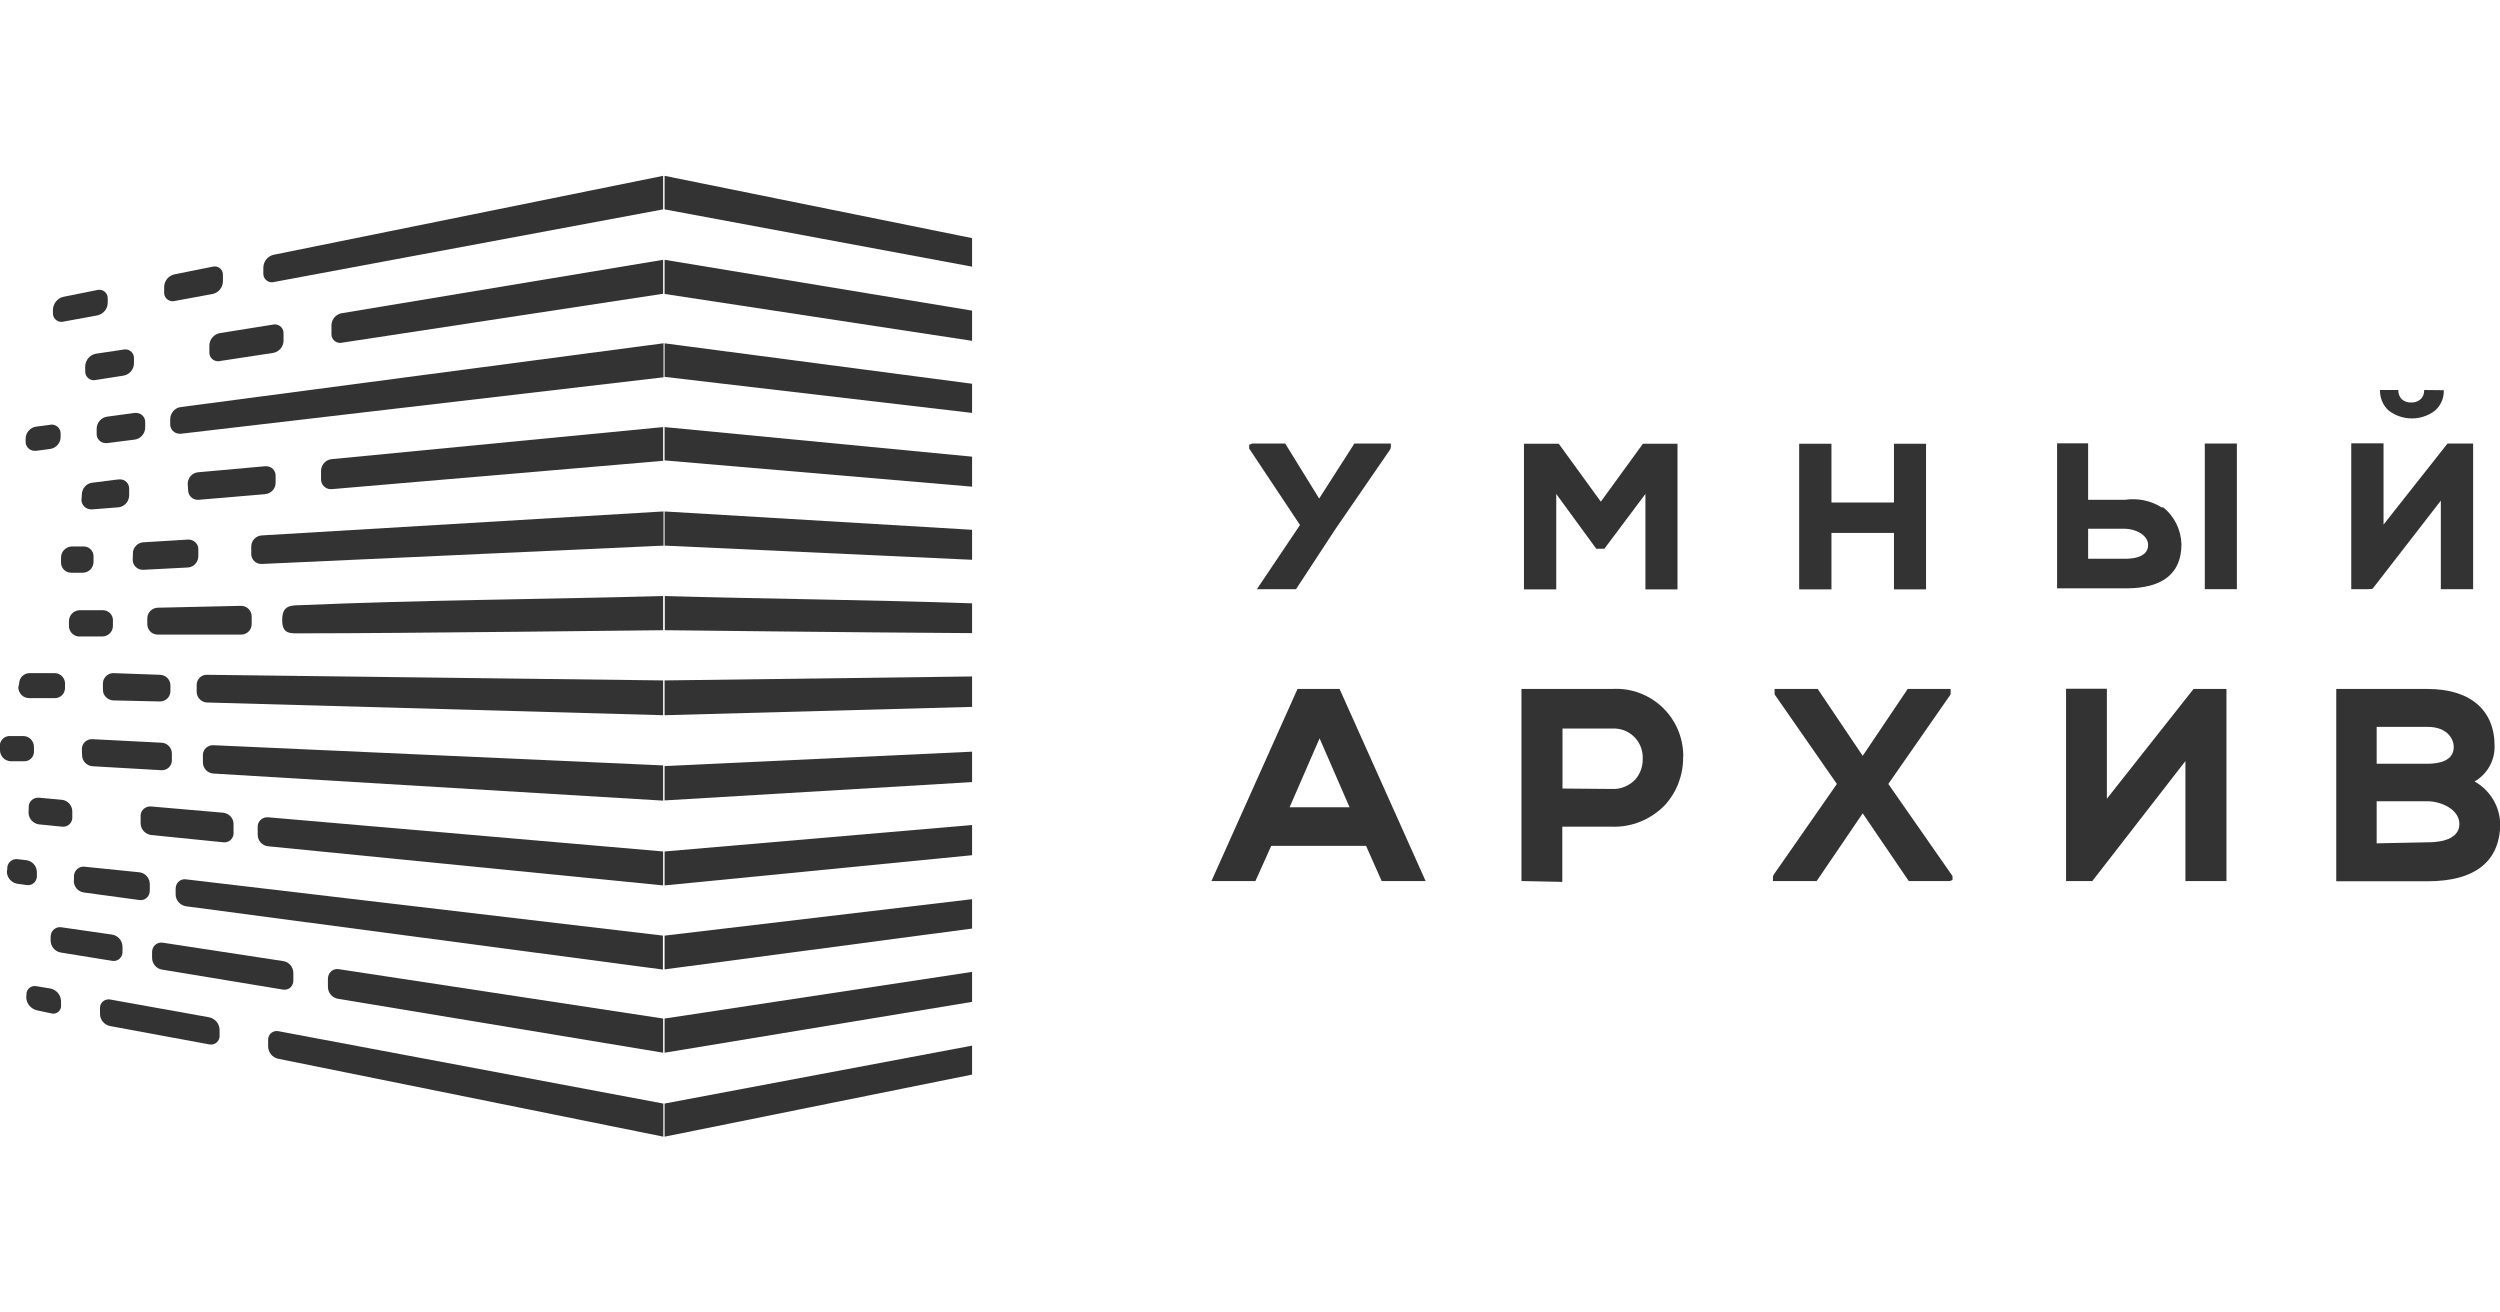<?xml version="1.0" encoding="utf-8"?>
<!-- Generator: Adobe Illustrator 17.1.0, SVG Export Plug-In . SVG Version: 6.00 Build 0)  -->
<!DOCTYPE svg PUBLIC "-//W3C//DTD SVG 1.1//EN" "http://www.w3.org/Graphics/SVG/1.1/DTD/svg11.dtd">
<svg version="1.1" id="Layer_1" xmlns="http://www.w3.org/2000/svg" xmlns:xlink="http://www.w3.org/1999/xlink" x="0px" y="0px"
	 viewBox="0 0 1200 630" enable-background="new 0 0 1200 630" xml:space="preserve">
<title>Asset 3</title>
<g id="Layer_2">
	<g id="Layer_1-2">
		<polygon fill="#333333" points="603.3,282.8 624,252 599.6,215.3 599.6,213.5 601.1,212.9 616.9,212.9 633.2,239.3 650.1,212.9 
			667.6,212.9 667.6,214.7 667.3,215.7 640.9,254.1 622.1,282.8 		"/>
		<polygon fill="#333333" points="789.8,282.9 789.8,237.1 770.1,263.4 766.2,263.4 747,237.1 747,282.9 731.5,282.9 731.5,213 
			748.2,213 768.4,240.8 788.6,213 805.2,213 805.2,282.9 		"/>
		<polygon fill="#333333" points="909.1,282.9 909.1,255.8 879.1,255.8 879.1,282.9 863.6,282.9 863.6,213 879.1,213 879.1,241.2 
			909.1,241.2 909.1,213 924.5,213 924.5,282.9 		"/>
		<path fill="#333333" d="M1038.3,243.5c5.4,4.3,8.6,10.8,8.8,17.7c0,13.9-8.8,21.2-26.5,21.2h-33.2v-69.6h14.9v27.1h17.7
			c6.2-0.9,12.4,0.4,17.7,3.7 M1020,268.2c1.9,0,11.1,0,11.1-6.6c0-5-6.5-7.8-11.1-7.8h-17.7v14.4H1020z"/>
		<rect x="1058.3" y="212.9" fill="#333333" width="15.4" height="69.9"/>
		<path fill="#333333" d="M1163.6,187.2c0.1,1.6-0.5,3.3-1.7,4.4c-1.2,1.1-2.9,1.7-4.5,1.6c-1.7,0.1-3.3-0.5-4.6-1.6
			c-1.1-1.2-1.7-2.8-1.6-4.4h-8.8c-0.1,3.8,1.4,7.4,4.2,9.9c6.6,5,15.6,5,22.2,0c2.8-2.5,4.4-6.1,4.2-9.8L1163.6,187.2z"/>
		<polygon fill="#333333" points="1139,282.4 1171.6,240.3 1171.6,282.8 1187.1,282.8 1187.1,212.9 1174.8,212.9 1144.1,251.8 
			1144.1,212.8 1128.6,212.8 1128.6,282.8 1136.4,282.8 1138.5,282.7 		"/>
		<path fill="#333333" d="M663.2,422.9l-7.5-16.9h-45.5l-7.6,16.9h-21.1l41.3-92.2H643l41.3,92.2H663.2z M647.8,387.5l-14.4-33.1
			l-14.4,33.1H647.8z"/>
		<path fill="#333333" d="M730.3,422.9v-92.2h43.5c17.7-1.1,33,12.4,34.1,30.2c0.1,1,0.1,1.9,0,2.9c0,8.4-3.1,16.5-8.8,22.7
			c-6.7,6.9-16,10.7-25.6,10.3h-23.6v26.5L730.3,422.9z M773.8,378.7c4.2,0.2,8.2-1.5,11.1-4.5c2.4-2.7,3.7-6.3,3.6-9.9
			c0.4-7.7-5.5-14.2-13.1-14.6c-0.5,0-1,0-1.5,0h-23.9v28.8L773.8,378.7z"/>
		<polygon fill="#333333" points="916.2,422.9 894.1,390.4 872,422.9 851,422.9 851,421 851.2,420.1 881.7,376.3 851.8,333.3 
			851.8,330.7 872.5,330.7 894.1,362.8 915.7,330.7 936.3,330.7 936.3,333.3 906.4,376.3 937.2,420.5 937.2,422.4 935.8,422.9 		"/>
		<polygon fill="#333333" points="1004.7,422.4 1049,365.3 1049,422.9 1068.7,422.9 1068.7,330.7 1052.9,330.7 1011.3,383.4 
			1011.3,330.6 991.7,330.6 991.7,422.9 1002.1,422.9 1004.3,422.9 		"/>
		<path fill="#333333" d="M1121.4,422.9v-92.2h43.8c20.4,0,32.2,10,32.2,27.3c0.2,7-3.5,13.6-9.6,17.1c7.3,4.1,12,11.7,12.3,20.1
			c0,18.2-12,27.8-34.8,27.8H1121.4z M1165.2,404.3c2.6,0,15.3,0,15.3-8.8c0-7-8.8-10.9-15.3-10.9h-24.4v20.2L1165.2,404.3z
			 M1165.2,366.6c5.7,0,12.6-1.4,12.6-8.1c0-3.4-2.7-9.6-12.6-9.6h-24.4v17.7L1165.2,366.6z"/>
		<path fill="#333333" d="M318.3,286.1c-58,1.6-116.8,1.9-174.5,4.4c-4.9,0-8,0.7-8.3,6c-0.5,8.3,3.8,7.5,9.5,7.5
			c47.8,0,170.2-1.5,173.3-1.5V286.1z"/>
		<path fill="#333333" d="M78.8,140.4c-0.1,2.2,1.7,4.1,3.9,4.2c0.3,0,0.6,0,1-0.1l18.4-3.4c2.8-0.6,4.8-3.1,4.9-5.9V132
			c0.1-2.1-1.5-4-3.7-4.1c-0.4,0-0.8,0-1.2,0.1l-18.4,3.7c-2.7,0.6-4.7,2.9-4.9,5.7V140.4z"/>
		<path fill="#333333" d="M100.5,169.1c-0.1,2.3,1.7,4.2,4,4.3c0.3,0,0.6,0,1-0.1l25.6-3.9c2.7-0.5,4.8-2.7,5-5.5v-3.9
			c0.1-2.2-1.6-4.1-3.9-4.3c-0.4,0-0.7,0-1.1,0.1l-25.6,4.1c-2.8,0.5-4.9,3-5,5.8L100.5,169.1z"/>
		<path fill="#333333" d="M40.9,178.2c-0.1,2.3,1.7,4.2,4,4.3c0.3,0,0.6,0,1-0.1l13.4-2.1c2.8-0.5,4.9-2.9,5-5.7V172
			c0.1-2.3-1.7-4.2-4-4.3c-0.3,0-0.6,0-1,0.1l-13.4,2c-2.8,0.6-4.8,3-5,5.8L40.9,178.2z"/>
		<path fill="#333333" d="M46.4,208.2c-0.1,2.4,1.8,4.4,4.2,4.5c0.3,0,0.5,0,0.8,0l13.3-1.7c2.8-0.4,4.9-2.8,5-5.7v-2.6
			c0.1-2.4-1.8-4.4-4.2-4.5c-0.3,0-0.5,0-0.8,0L51.4,200c-2.8,0.4-4.9,2.8-5,5.6V208.2z"/>
		<path fill="#333333" d="M90.3,235.3c0,2.5,2,4.6,4.6,4.6c0.2,0,0.3,0,0.5,0l31.9-2.7c2.8-0.3,5-2.6,5-5.4v-3.5
			c0-2.5-2-4.5-4.5-4.5c-0.2,0-0.4,0-0.6,0l-32.2,2.9c-2.8,0.3-4.9,2.7-4.9,5.5L90.3,235.3z"/>
		<path fill="#333333" d="M39.1,239.9c0,2.6,2.2,4.7,4.8,4.6c0.1,0,0.3,0,0.4,0l12.7-1c2.8-0.4,4.9-2.7,5-5.6v-3.3
			c0.1-2.4-1.9-4.5-4.3-4.5c-0.2,0-0.4,0-0.7,0l-12.7,1.6c-2.8,0.3-4.9,2.7-5,5.5L39.1,239.9z"/>
		<path fill="#333333" d="M63.7,268.7c0,2.6,2.1,4.8,4.8,4.8c0.1,0,0.2,0,0.3,0l21.4-1.1c2.8-0.2,4.9-2.5,5-5.3v-3.4
			c0.1-2.5-2-4.6-4.5-4.7c-0.2,0-0.3,0-0.5,0l-21.4,1.3c-2.8,0.2-5,2.5-5,5.3L63.7,268.7z"/>
		<path fill="#333333" d="M70.7,299.6c0,2.7,2.1,4.9,4.8,5c0.1,0,0.1,0,0.2,0h40.1c2.8,0,5-2.3,5-5v-3.8c0-2.7-2.3-5-5-5l-40.1,0.9
			c-2.7,0.1-4.9,2.2-5,5V299.6z"/>
		<path fill="#333333" d="M33.1,300.1c-0.2,2.7,1.8,5.1,4.5,5.4c0.2,0,0.3,0,0.5,0h11.1c2.7,0,5-2.3,5-5v-2.7c0.1-2.6-2-4.8-4.7-4.9
			c-0.1,0-0.2,0-0.3,0H38.2c-2.8,0.1-5,2.3-5.1,5.1L33.1,300.1z"/>
		<path fill="#333333" d="M29.3,270.1c0,2.6,2.1,4.8,4.8,4.8c0.1,0,0.2,0,0.3,0h5.5c2.8-0.1,5-2.4,5-5.2V267c0-2.6-2.1-4.7-4.7-4.7
			c-0.1,0-0.2,0-0.4,0h-5.5c-2.8,0.2-5,2.5-5,5.3L29.3,270.1z"/>
		<path fill="#333333" d="M49.4,331.1c0,2.8,2.3,5,5,5.1l22.4,0.5c2.7,0,4.9-2.1,5-4.8c0,0,0,0,0,0v-2.9c0-2.8-2.2-5-5-5.1
			l-22.4-0.8c-2.7,0-5,2.2-5,5L49.4,331.1z"/>
		<path fill="#333333" d="M8.8,329.9c0,2.8,2.2,5.1,5,5.2h12.4c2.7,0.1,4.9-2,5-4.7c0-0.1,0-0.1,0-0.2v-2.6
			c-0.3-2.5-2.3-4.4-4.8-4.5H14.2c-2.7,0-5,2.2-5,5L8.8,329.9z"/>
		<path fill="#333333" d="M0,360.1c0,2.8,2.2,5.1,5,5.3h6.3c2.6,0.2,4.8-1.7,5-4.3c0-0.1,0-0.2,0-0.4v-2.2c0-2.8-2.2-5.1-5-5.2H5
			c-2.6-0.2-4.8,1.7-5.1,4.3c0,0.3,0,0.6,0,0.9V360.1z"/>
		<path fill="#333333" d="M13.7,390.2c0.1,2.8,2.2,5.1,5,5.5l11.1,1.1c2.4,0.3,4.6-1.4,4.9-3.9c0-0.2,0-0.4,0-0.7v-2.9
			c-0.1-2.8-2.2-5.1-5-5.4l-11-1c-2.5-0.2-4.7,1.6-4.9,4c0,0.2,0,0.4,0,0.6L13.7,390.2z"/>
		<path fill="#333333" d="M3.3,418.5c0.1,2.9,2.2,5.2,5,5.7l4.4,0.6c2.3,0.4,4.4-1,4.9-3.3c0.1-0.3,0.1-0.7,0.1-1.1v-1.9
			c-0.1-2.9-2.2-5.2-5-5.6l-4.3-0.5c-2.4-0.3-4.6,1.4-4.9,3.9c0,0.2,0,0.4,0,0.7L3.3,418.5z"/>
		<path fill="#333333" d="M12.6,478.8c0.1,2.9,2.1,5.3,4.9,6.1l7,1.5c2,0.6,4.1-0.5,4.7-2.6c0.1-0.5,0.2-1,0.1-1.5v-1.8
			c-0.1-2.9-2.1-5.3-5-6l-6.7-1.1c-2.1-0.5-4.3,0.8-4.8,2.9c-0.1,0.4-0.1,0.7-0.1,1.1L12.6,478.8z"/>
		<path fill="#333333" d="M39.4,362.5c0,2.8,2.2,5.1,5,5.3l33.1,1.9c2.6,0.1,4.9-1.9,5-4.5c0-0.1,0-0.2,0-0.3v-3.2
			c0-2.8-2.2-5.1-5-5.2l-33.2-1.7c-2.6-0.1-4.9,1.9-5,4.5c0,0.1,0,0.2,0,0.3L39.4,362.5z"/>
		<path fill="#333333" d="M67.5,395.3c0.1,2.8,2.2,5.1,5,5.5l34.7,3.5c2.4,0.3,4.6-1.4,4.9-3.9c0-0.2,0-0.4,0-0.7v-4.2
			c0-2.8-2.2-5.1-5-5.4l-34.6-3c-2.5-0.2-4.8,1.6-5,4.1c0,0.2,0,0.3,0,0.5L67.5,395.3z"/>
		<path fill="#333333" d="M35.4,422.7c0,2.9,2,5.3,4.9,5.7l26.5,3.6c2.4,0.4,4.6-1.2,5-3.6c0-0.3,0.1-0.5,0.1-0.8v-3.4
			c-0.1-2.8-2.2-5.2-5-5.5l-26.5-2.7c-2.5-0.2-4.6,1.7-4.9,4.2V422.7z"/>
		<path fill="#333333" d="M73,459.7c0,2.8,1.9,5.2,4.7,5.7l58.1,9.6c2.3,0.4,4.4-1,4.9-3.3c0.1-0.3,0.1-0.6,0.1-1v-3.7
			c0-2.9-2.1-5.3-5-5.7l-57.6-8.8c-2.4-0.4-4.6,1.1-5.1,3.5c0,0.3-0.1,0.5-0.1,0.8L73,459.7z"/>
		<path fill="#333333" d="M48,486.6c0,2.9,2,5.3,4.8,5.9l47.6,8.8c2.2,0.5,4.4-0.9,4.9-3.1c0.1-0.3,0.1-0.7,0.1-1v-3
			c-0.1-2.9-2.2-5.3-5-5.9l-47.3-8.5c-2.2-0.5-4.5,0.8-5,3.1c-0.1,0.3-0.1,0.7-0.1,1L48,486.6z"/>
		<path fill="#333333" d="M24.3,451.4c0,2.8,2,5.3,4.8,5.8l24.7,4c2.3,0.4,4.4-1,4.9-3.3c0.1-0.3,0.1-0.6,0.1-1v-2.6
			c-0.1-2.8-2.1-5.2-5-5.7l-24.3-3.5c-2.4-0.4-4.7,1.2-5.1,3.7c0,0.2-0.1,0.4-0.1,0.7V451.4z"/>
		<path fill="#333333" d="M12.3,211.9c-0.1,2.4,1.8,4.4,4.2,4.5c0.3,0,0.5,0,0.8,0l6.8-0.9c2.8-0.4,4.9-2.8,5-5.6v-1.7
			c0.1-2.3-1.8-4.3-4.1-4.4c-0.3,0-0.6,0-0.9,0.1l-6.8,0.9c-2.8,0.4-4.9,2.8-5,5.7L12.3,211.9z"/>
		<path fill="#333333" d="M25.4,150.3c-0.1,2.2,1.7,4.1,3.9,4.2c0.3,0,0.6,0,1-0.1l16.4-3c2.8-0.6,4.9-3,5-5.9v-2.2
			c0.1-2.2-1.6-4.1-3.8-4.2c-0.4,0-0.8,0-1.2,0.1l-16.4,3.3c-2.8,0.7-4.7,3.2-4.9,6L25.4,150.3z"/>
		<path fill="#333333" d="M318.3,84.4l-187,37.9c-2.9,0.7-4.9,3.3-4.9,6.3v2.7c-0.1,2.2,1.7,4.1,3.9,4.2c0.3,0,0.6,0,1-0.1l187-34.9
			V84.4z"/>
		<path fill="#333333" d="M318.3,124.7l-154,25.6c-2.9,0.4-5.1,2.8-5.2,5.7v4.3c-0.1,2.3,1.7,4.2,4,4.3c0.3,0,0.6,0,1-0.1
			l154.2-23.5V124.7z"/>
		<path fill="#333333" d="M318.3,164.8L86.7,195.4c-2.8,0.4-4.9,2.8-5,5.7v2.6c0,2.4,1.9,4.4,4.4,4.5c0.2,0,0.4,0,0.7,0l231.7-27.1
			V164.8z"/>
		<path fill="#333333" d="M318.3,205l-159.2,15.4c-2.8,0.3-4.9,2.7-5,5.5v4.2c0,2.6,2.1,4.7,4.7,4.7c0.1,0,0.2,0,0.3,0l159.2-13.6
			V205z"/>
		<path fill="#333333" d="M318.3,245.5L125.6,257c-2.8,0.2-5,2.5-5,5.3v3.6c0,2.6,2.1,4.8,4.8,4.8c0.1,0,0.2,0,0.3,0l192.8-8.8
			V245.5z"/>
		<path fill="#333333" d="M318.3,326.6l-218.9-2.7c-2.7-0.1-4.9,2-5,4.7c0,0.1,0,0.2,0,0.3v3.1c0,2.8,2.2,5.1,5,5.2l218.9,6.1V326.6
			z"/>
		<path fill="#333333" d="M318.3,367.4l-215.9-9.7c-2.6-0.1-4.9,1.9-5,4.5c0,0.1,0,0.2,0,0.3v3.5c0,2.8,2.2,5.1,5,5.3l215.9,13
			V367.4z"/>
		<path fill="#333333" d="M318.3,408.7l-189.6-16.4c-2.5-0.2-4.8,1.6-5,4.1c0,0.2,0,0.3,0,0.5v3.8c0,2.8,2.1,5.2,4.9,5.5L318.3,425
			V408.7z"/>
		<path fill="#333333" d="M318.3,449.1l-228.9-27c-2.4-0.4-4.6,1.2-5,3.6c0,0.3-0.1,0.6-0.1,0.9v2.7c0,2.8,2.1,5.2,4.9,5.7l229,30.4
			V449.1z"/>
		<path fill="#333333" d="M318.3,488.9l-155.7-23.7c-2.4-0.4-4.7,1.2-5.1,3.7c0,0.2-0.1,0.4-0.1,0.6v4.2c0,2.8,2,5.2,4.7,5.7
			l156.2,25.9V488.9z"/>
		<path fill="#333333" d="M318.3,529.7L133.8,495c-2.2-0.5-4.5,0.8-5,3.1c-0.1,0.3-0.1,0.7-0.1,1v3.1c0,2.9,2,5.4,4.8,6l184.9,37.4
			V529.7z"/>
		<polygon fill="#333333" points="466.6,114.3 319,84.4 319,100.5 466.6,128 		"/>
		<polygon fill="#333333" points="466.6,149.1 319,124.7 319,141.1 466.6,163.6 		"/>
		<polygon fill="#333333" points="466.6,184.2 319,164.8 319,180.9 466.6,198.2 		"/>
		<polygon fill="#333333" points="466.6,219.2 319,205 319,221 466.6,233.6 		"/>
		<polygon fill="#333333" points="466.6,254.3 319,245.5 319,261.9 466.6,268.7 		"/>
		<path fill="#333333" d="M466.6,289.6c-49-1.7-98.5-2.1-147.5-3.5v16.4c2.7,0,91.6,1.1,147.5,1.4V289.6z"/>
		<polygon fill="#333333" points="466.6,324.7 319,326.6 319,343.3 466.6,339.3 		"/>
		<polygon fill="#333333" points="466.6,360.8 319,367.7 319,384.2 466.6,375.4 		"/>
		<polygon fill="#333333" points="466.6,396 319,408.7 319,425 466.6,410.5 		"/>
		<polygon fill="#333333" points="466.6,431.6 319,449.1 319,465.3 466.6,445.7 		"/>
		<polygon fill="#333333" points="466.6,466.5 319,488.9 319,505.3 466.6,480.9 		"/>
		<polygon fill="#333333" points="466.6,501.9 319,529.7 319,545.6 466.6,515.8 		"/>
	</g>
</g>
</svg>
